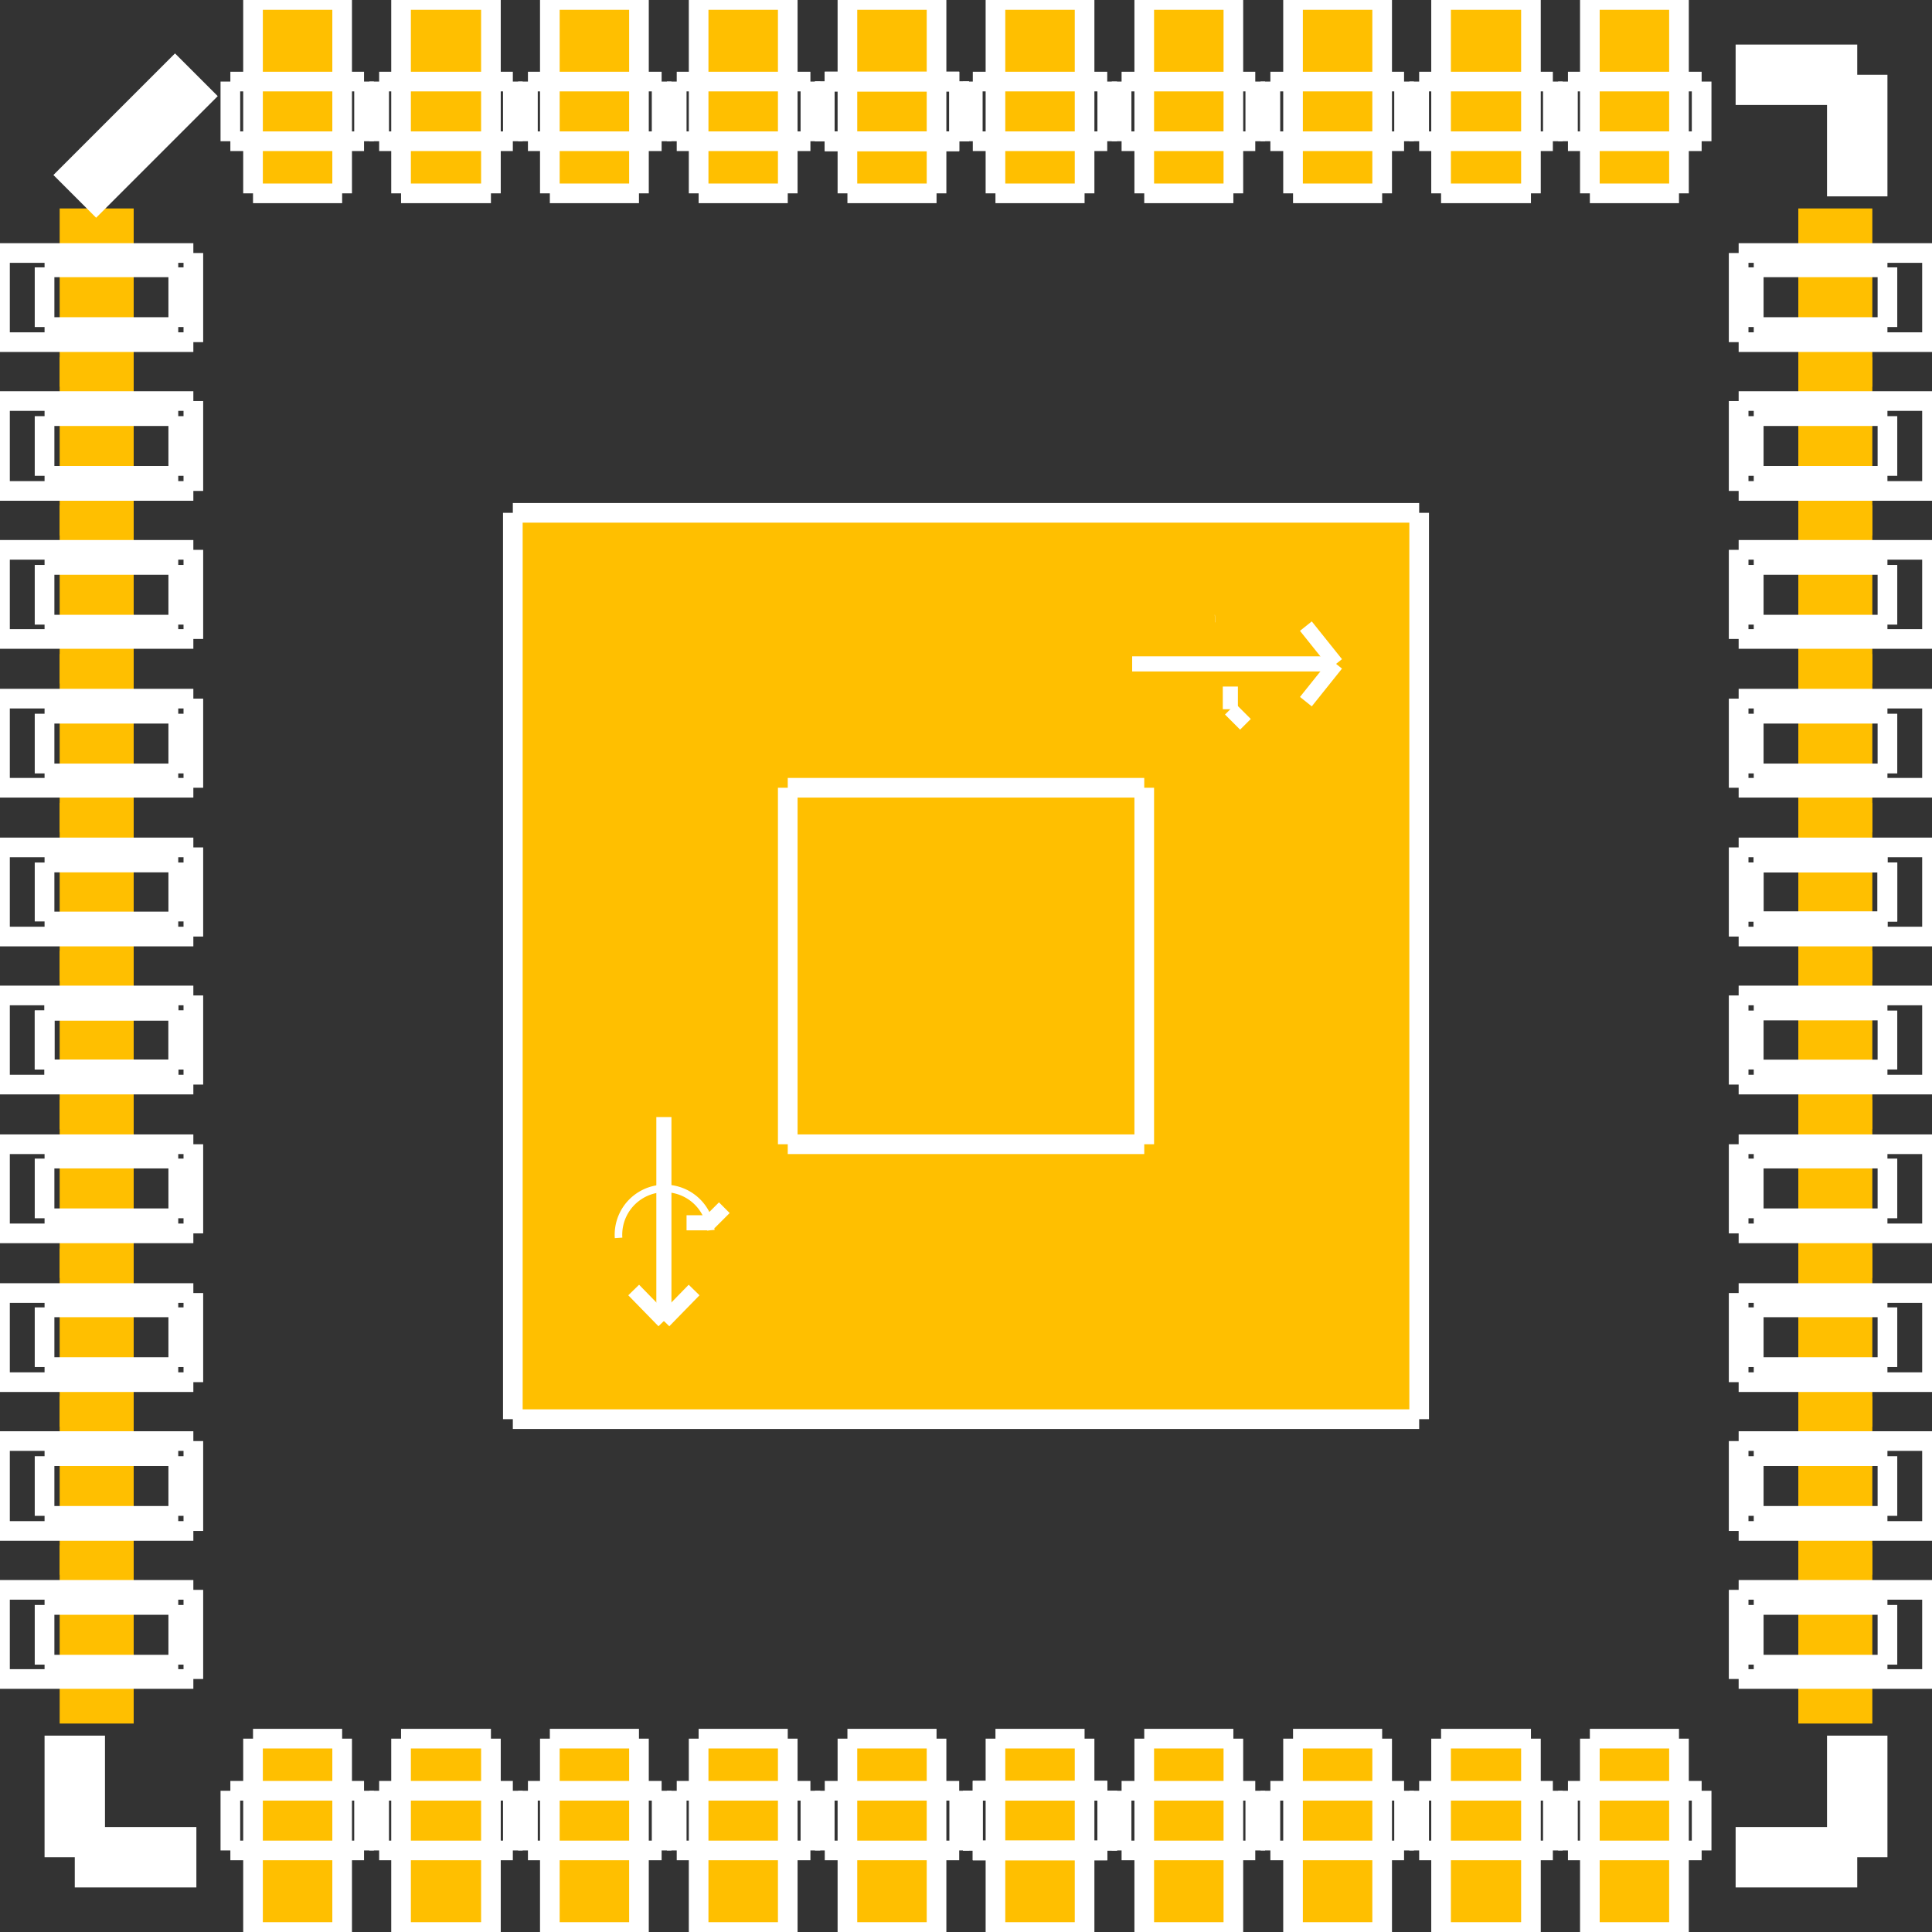 <?xml version="1.0" encoding="UTF-8" standalone="no"?> <svg xmlns:svg="http://www.w3.org/2000/svg" xmlns="http://www.w3.org/2000/svg" version="1.2" baseProfile="tiny" x="0in" y="0in" width="0.256in" height="0.256in" viewBox="0 0 2558 2558" ><rect x="0" y="0" width="2558" height="2558" fill="#333333" stroke="none"/><title>SparkFun.mod</title><desc>Kicad module 'SparkFun-IDG300' from file 'SparkFun.mod' converted by Fritzing</desc><g id="copper1">
 <rect width="98" x="79" y="276" fill="#ffbf00" connectorname="1" height="236" id="connector0pad" stroke-width="0"/>
 <rect width="98" x="79" y="473" fill="#ffbf00" connectorname="2" height="236" id="connector1pad" stroke-width="0"/>
 <rect width="98" x="79" y="669" fill="#ffbf00" connectorname="3" height="236" id="connector2pad" stroke-width="0"/>
 <rect width="98" x="79" y="866" fill="#ffbf00" connectorname="4" height="236" id="connector3pad" stroke-width="0"/>
 <rect width="98" x="79" y="1063" fill="#ffbf00" connectorname="5" height="236" id="connector4pad" stroke-width="0"/>
 <rect width="98" x="79" y="1259" fill="#ffbf00" connectorname="6" height="236" id="connector5pad" stroke-width="0"/>
 <rect width="98" x="79" y="1456" fill="#ffbf00" connectorname="7" height="236" id="connector6pad" stroke-width="0"/>
 <rect width="98" x="79" y="1653" fill="#ffbf00" connectorname="8" height="236" id="connector7pad" stroke-width="0"/>
 <rect width="98" x="79" y="1849" fill="#ffbf00" connectorname="9" height="236" id="connector8pad" stroke-width="0"/>
 <rect width="98" x="79" y="2046" fill="#ffbf00" connectorname="10" height="236" id="connector9pad" stroke-width="0"/>
 <rect width="98" x="345" y="2312" fill="#ffbf00" connectorname="11" height="236" id="connector10pad" stroke-width="0"/>
 <rect width="98" x="542" y="2312" fill="#ffbf00" connectorname="12" height="236" id="connector11pad" stroke-width="0"/>
 <rect width="98" x="738" y="2312" fill="#ffbf00" connectorname="13" height="236" id="connector12pad" stroke-width="0"/>
 <rect width="98" x="935" y="2312" fill="#ffbf00" connectorname="14" height="236" id="connector13pad" stroke-width="0"/>
 <rect width="98" x="1132" y="2312" fill="#ffbf00" connectorname="15" height="236" id="connector14pad" stroke-width="0"/>
 <rect width="98" x="1328" y="2312" fill="#ffbf00" connectorname="16" height="236" id="connector15pad" stroke-width="0"/>
 <rect width="98" x="1525" y="2312" fill="#ffbf00" connectorname="17" height="236" id="connector16pad" stroke-width="0"/>
 <rect width="98" x="1722" y="2312" fill="#ffbf00" connectorname="18" height="236" id="connector17pad" stroke-width="0"/>
 <rect width="98" x="1918" y="2312" fill="#ffbf00" connectorname="19" height="236" id="connector18pad" stroke-width="0"/>
 <rect width="98" x="2115" y="2312" fill="#ffbf00" connectorname="20" height="236" id="connector19pad" stroke-width="0"/>
 <rect width="98" x="2381" y="2046" fill="#ffbf00" connectorname="21" height="236" id="connector20pad" stroke-width="0"/>
 <rect width="98" x="2381" y="1849" fill="#ffbf00" connectorname="22" height="236" id="connector21pad" stroke-width="0"/>
 <rect width="98" x="2381" y="1653" fill="#ffbf00" connectorname="23" height="236" id="connector22pad" stroke-width="0"/>
 <rect width="98" x="2381" y="1456" fill="#ffbf00" connectorname="24" height="236" id="connector23pad" stroke-width="0"/>
 <rect width="98" x="2381" y="1259" fill="#ffbf00" connectorname="25" height="236" id="connector24pad" stroke-width="0"/>
 <rect width="98" x="2381" y="1063" fill="#ffbf00" connectorname="26" height="236" id="connector25pad" stroke-width="0"/>
 <rect width="98" x="2381" y="866" fill="#ffbf00" connectorname="27" height="236" id="connector26pad" stroke-width="0"/>
 <rect width="98" x="2381" y="669" fill="#ffbf00" connectorname="28" height="236" id="connector27pad" stroke-width="0"/>
 <rect width="98" x="2381" y="473" fill="#ffbf00" connectorname="29" height="236" id="connector28pad" stroke-width="0"/>
 <rect width="98" x="2381" y="276" fill="#ffbf00" connectorname="30" height="236" id="connector29pad" stroke-width="0"/>
 <rect width="98" x="2115" y="10" fill="#ffbf00" connectorname="31" height="236" id="connector30pad" stroke-width="0"/>
 <rect width="98" x="1918" y="10" fill="#ffbf00" connectorname="32" height="236" id="connector31pad" stroke-width="0"/>
 <rect width="98" x="1722" y="10" fill="#ffbf00" connectorname="33" height="236" id="connector32pad" stroke-width="0"/>
 <rect width="98" x="1525" y="10" fill="#ffbf00" connectorname="34" height="236" id="connector33pad" stroke-width="0"/>
 <rect width="98" x="1328" y="10" fill="#ffbf00" connectorname="35" height="236" id="connector34pad" stroke-width="0"/>
 <rect width="98" x="1132" y="10" fill="#ffbf00" connectorname="36" height="236" id="connector35pad" stroke-width="0"/>
 <rect width="98" x="935" y="10" fill="#ffbf00" connectorname="37" height="236" id="connector36pad" stroke-width="0"/>
 <rect width="98" x="738" y="10" fill="#ffbf00" connectorname="38" height="236" id="connector37pad" stroke-width="0"/>
 <rect width="98" x="542" y="10" fill="#ffbf00" connectorname="39" height="236" id="connector38pad" stroke-width="0"/>
 <rect width="98" x="345" y="10" fill="#ffbf00" connectorname="40" height="236" id="connector39pad" stroke-width="0"/>
 <rect width="1181" x="688.5" y="688.5" fill="#ffbf00" connectorname="GND" height="1181" id="connector40pad" stroke-width="0"/>
</g>
<g id="silkscreen">
 <line fill="none" stroke="white" y1="1220" x1="2322" y2="1220" stroke-width="26" x2="2499"/>
 <line fill="none" stroke="white" y1="1220" x1="2499" y2="1142" stroke-width="26" x2="2499"/>
 <line fill="none" stroke="white" y1="1142" x1="2322" y2="1142" stroke-width="26" x2="2499"/>
 <line fill="none" stroke="white" y1="1220" x1="2322" y2="1142" stroke-width="26" x2="2322"/>
 <line fill="none" stroke="white" y1="1220" x1="2322" y2="1220" stroke-width="26" x2="2499"/>
 <line fill="none" stroke="white" y1="1220" x1="2499" y2="1142" stroke-width="26" x2="2499"/>
 <line fill="none" stroke="white" y1="1142" x1="2322" y2="1142" stroke-width="26" x2="2499"/>
 <line fill="none" stroke="white" y1="1220" x1="2322" y2="1142" stroke-width="26" x2="2322"/>
 <line fill="none" stroke="white" y1="1220" x1="2322" y2="1220" stroke-width="26" x2="2499"/>
 <line fill="none" stroke="white" y1="1220" x1="2499" y2="1142" stroke-width="26" x2="2499"/>
 <line fill="none" stroke="white" y1="1142" x1="2322" y2="1142" stroke-width="26" x2="2499"/>
 <line fill="none" stroke="white" y1="1220" x1="2322" y2="1142" stroke-width="26" x2="2322"/>
 <line fill="none" stroke="white" y1="1416" x1="2322" y2="1416" stroke-width="26" x2="2499"/>
 <line fill="none" stroke="white" y1="1416" x1="2499" y2="1338" stroke-width="26" x2="2499"/>
 <line fill="none" stroke="white" y1="1338" x1="2322" y2="1338" stroke-width="26" x2="2499"/>
 <line fill="none" stroke="white" y1="1416" x1="2322" y2="1338" stroke-width="26" x2="2322"/>
 <line fill="none" stroke="white" y1="1613" x1="2322" y2="1613" stroke-width="26" x2="2499"/>
 <line fill="none" stroke="white" y1="1613" x1="2499" y2="1534" stroke-width="26" x2="2499"/>
 <line fill="none" stroke="white" y1="1534" x1="2322" y2="1534" stroke-width="26" x2="2499"/>
 <line fill="none" stroke="white" y1="1613" x1="2322" y2="1534" stroke-width="26" x2="2322"/>
 <line fill="none" stroke="white" y1="1810" x1="2322" y2="1810" stroke-width="26" x2="2499"/>
 <line fill="none" stroke="white" y1="1810" x1="2499" y2="1731" stroke-width="26" x2="2499"/>
 <line fill="none" stroke="white" y1="1731" x1="2322" y2="1731" stroke-width="26" x2="2499"/>
 <line fill="none" stroke="white" y1="1810" x1="2322" y2="1731" stroke-width="26" x2="2322"/>
 <line fill="none" stroke="white" y1="2007" x1="2322" y2="2007" stroke-width="26" x2="2499"/>
 <line fill="none" stroke="white" y1="2007" x1="2499" y2="1928" stroke-width="26" x2="2499"/>
 <line fill="none" stroke="white" y1="1928" x1="2322" y2="1928" stroke-width="26" x2="2499"/>
 <line fill="none" stroke="white" y1="2007" x1="2322" y2="1928" stroke-width="26" x2="2322"/>
 <line fill="none" stroke="white" y1="2204" x1="2322" y2="2204" stroke-width="26" x2="2499"/>
 <line fill="none" stroke="white" y1="2204" x1="2499" y2="2125" stroke-width="26" x2="2499"/>
 <line fill="none" stroke="white" y1="2125" x1="2322" y2="2125" stroke-width="26" x2="2499"/>
 <line fill="none" stroke="white" y1="2204" x1="2322" y2="2125" stroke-width="26" x2="2322"/>
 <line fill="none" stroke="white" y1="1024" x1="2322" y2="1024" stroke-width="26" x2="2499"/>
 <line fill="none" stroke="white" y1="1024" x1="2499" y2="945" stroke-width="26" x2="2499"/>
 <line fill="none" stroke="white" y1="945" x1="2322" y2="945" stroke-width="26" x2="2499"/>
 <line fill="none" stroke="white" y1="1024" x1="2322" y2="945" stroke-width="26" x2="2322"/>
 <line fill="none" stroke="white" y1="827" x1="2322" y2="827" stroke-width="26" x2="2499"/>
 <line fill="none" stroke="white" y1="827" x1="2499" y2="748" stroke-width="26" x2="2499"/>
 <line fill="none" stroke="white" y1="748" x1="2322" y2="748" stroke-width="26" x2="2499"/>
 <line fill="none" stroke="white" y1="827" x1="2322" y2="748" stroke-width="26" x2="2322"/>
 <line fill="none" stroke="white" y1="630" x1="2322" y2="630" stroke-width="26" x2="2499"/>
 <line fill="none" stroke="white" y1="630" x1="2499" y2="551" stroke-width="26" x2="2499"/>
 <line fill="none" stroke="white" y1="551" x1="2322" y2="551" stroke-width="26" x2="2499"/>
 <line fill="none" stroke="white" y1="630" x1="2322" y2="551" stroke-width="26" x2="2322"/>
 <line fill="none" stroke="white" y1="433" x1="2322" y2="433" stroke-width="26" x2="2499"/>
 <line fill="none" stroke="white" y1="433" x1="2499" y2="354" stroke-width="26" x2="2499"/>
 <line fill="none" stroke="white" y1="354" x1="2322" y2="354" stroke-width="26" x2="2499"/>
 <line fill="none" stroke="white" y1="433" x1="2322" y2="354" stroke-width="26" x2="2322"/>
 <line fill="none" stroke="white" y1="187" x1="1092" y2="187" stroke-width="26" x2="1270"/>
 <line fill="none" stroke="white" y1="187" x1="1270" y2="108" stroke-width="26" x2="1270"/>
 <line fill="none" stroke="white" y1="108" x1="1092" y2="108" stroke-width="26" x2="1270"/>
 <line fill="none" stroke="white" y1="187" x1="1092" y2="108" stroke-width="26" x2="1092"/>
 <line fill="none" stroke="white" y1="187" x1="1092" y2="187" stroke-width="26" x2="1270"/>
 <line fill="none" stroke="white" y1="187" x1="1270" y2="108" stroke-width="26" x2="1270"/>
 <line fill="none" stroke="white" y1="108" x1="1092" y2="108" stroke-width="26" x2="1270"/>
 <line fill="none" stroke="white" y1="187" x1="1092" y2="108" stroke-width="26" x2="1092"/>
 <line fill="none" stroke="white" y1="187" x1="1092" y2="187" stroke-width="26" x2="1270"/>
 <line fill="none" stroke="white" y1="187" x1="1270" y2="108" stroke-width="26" x2="1270"/>
 <line fill="none" stroke="white" y1="108" x1="1092" y2="108" stroke-width="26" x2="1270"/>
 <line fill="none" stroke="white" y1="187" x1="1092" y2="108" stroke-width="26" x2="1092"/>
 <line fill="none" stroke="white" y1="187" x1="1288" y2="187" stroke-width="26" x2="1466"/>
 <line fill="none" stroke="white" y1="187" x1="1466" y2="108" stroke-width="26" x2="1466"/>
 <line fill="none" stroke="white" y1="108" x1="1288" y2="108" stroke-width="26" x2="1466"/>
 <line fill="none" stroke="white" y1="187" x1="1288" y2="108" stroke-width="26" x2="1288"/>
 <line fill="none" stroke="white" y1="187" x1="1485" y2="187" stroke-width="26" x2="1662"/>
 <line fill="none" stroke="white" y1="187" x1="1662" y2="108" stroke-width="26" x2="1662"/>
 <line fill="none" stroke="white" y1="108" x1="1485" y2="108" stroke-width="26" x2="1662"/>
 <line fill="none" stroke="white" y1="187" x1="1485" y2="108" stroke-width="26" x2="1485"/>
 <line fill="none" stroke="white" y1="187" x1="1682" y2="187" stroke-width="26" x2="1859"/>
 <line fill="none" stroke="white" y1="187" x1="1859" y2="108" stroke-width="26" x2="1859"/>
 <line fill="none" stroke="white" y1="108" x1="1682" y2="108" stroke-width="26" x2="1859"/>
 <line fill="none" stroke="white" y1="187" x1="1682" y2="108" stroke-width="26" x2="1682"/>
 <line fill="none" stroke="white" y1="187" x1="1879" y2="187" stroke-width="26" x2="2056"/>
 <line fill="none" stroke="white" y1="187" x1="2056" y2="108" stroke-width="26" x2="2056"/>
 <line fill="none" stroke="white" y1="108" x1="1879" y2="108" stroke-width="26" x2="2056"/>
 <line fill="none" stroke="white" y1="187" x1="1879" y2="108" stroke-width="26" x2="1879"/>
 <line fill="none" stroke="white" y1="187" x1="2076" y2="187" stroke-width="26" x2="2253"/>
 <line fill="none" stroke="white" y1="187" x1="2253" y2="108" stroke-width="26" x2="2253"/>
 <line fill="none" stroke="white" y1="108" x1="2076" y2="108" stroke-width="26" x2="2253"/>
 <line fill="none" stroke="white" y1="187" x1="2076" y2="108" stroke-width="26" x2="2076"/>
 <line fill="none" stroke="white" y1="187" x1="896" y2="187" stroke-width="26" x2="1073"/>
 <line fill="none" stroke="white" y1="187" x1="1073" y2="108" stroke-width="26" x2="1073"/>
 <line fill="none" stroke="white" y1="108" x1="896" y2="108" stroke-width="26" x2="1073"/>
 <line fill="none" stroke="white" y1="187" x1="896" y2="108" stroke-width="26" x2="896"/>
 <line fill="none" stroke="white" y1="187" x1="699" y2="187" stroke-width="26" x2="876"/>
 <line fill="none" stroke="white" y1="187" x1="876" y2="108" stroke-width="26" x2="876"/>
 <line fill="none" stroke="white" y1="108" x1="699" y2="108" stroke-width="26" x2="876"/>
 <line fill="none" stroke="white" y1="187" x1="699" y2="108" stroke-width="26" x2="699"/>
 <line fill="none" stroke="white" y1="187" x1="502" y2="187" stroke-width="26" x2="679"/>
 <line fill="none" stroke="white" y1="187" x1="679" y2="108" stroke-width="26" x2="679"/>
 <line fill="none" stroke="white" y1="108" x1="502" y2="108" stroke-width="26" x2="679"/>
 <line fill="none" stroke="white" y1="187" x1="502" y2="108" stroke-width="26" x2="502"/>
 <line fill="none" stroke="white" y1="187" x1="305" y2="187" stroke-width="26" x2="482"/>
 <line fill="none" stroke="white" y1="187" x1="482" y2="108" stroke-width="26" x2="482"/>
 <line fill="none" stroke="white" y1="108" x1="305" y2="108" stroke-width="26" x2="482"/>
 <line fill="none" stroke="white" y1="187" x1="305" y2="108" stroke-width="26" x2="305"/>
 <line fill="none" stroke="white" y1="1416" x1="59" y2="1416" stroke-width="26" x2="236"/>
 <line fill="none" stroke="white" y1="1416" x1="236" y2="1338" stroke-width="26" x2="236"/>
 <line fill="none" stroke="white" y1="1338" x1="59" y2="1338" stroke-width="26" x2="236"/>
 <line fill="none" stroke="white" y1="1416" x1="59" y2="1338" stroke-width="26" x2="59"/>
 <line fill="none" stroke="white" y1="1416" x1="59" y2="1416" stroke-width="26" x2="236"/>
 <line fill="none" stroke="white" y1="1416" x1="236" y2="1338" stroke-width="26" x2="236"/>
 <line fill="none" stroke="white" y1="1338" x1="59" y2="1338" stroke-width="26" x2="236"/>
 <line fill="none" stroke="white" y1="1416" x1="59" y2="1338" stroke-width="26" x2="59"/>
 <line fill="none" stroke="white" y1="1416" x1="59" y2="1416" stroke-width="26" x2="236"/>
 <line fill="none" stroke="white" y1="1416" x1="236" y2="1338" stroke-width="26" x2="236"/>
 <line fill="none" stroke="white" y1="1338" x1="59" y2="1338" stroke-width="26" x2="236"/>
 <line fill="none" stroke="white" y1="1416" x1="59" y2="1338" stroke-width="26" x2="59"/>
 <line fill="none" stroke="white" y1="1220" x1="59" y2="1220" stroke-width="26" x2="236"/>
 <line fill="none" stroke="white" y1="1220" x1="236" y2="1142" stroke-width="26" x2="236"/>
 <line fill="none" stroke="white" y1="1142" x1="59" y2="1142" stroke-width="26" x2="236"/>
 <line fill="none" stroke="white" y1="1220" x1="59" y2="1142" stroke-width="26" x2="59"/>
 <line fill="none" stroke="white" y1="1024" x1="59" y2="1024" stroke-width="26" x2="236"/>
 <line fill="none" stroke="white" y1="1024" x1="236" y2="945" stroke-width="26" x2="236"/>
 <line fill="none" stroke="white" y1="945" x1="59" y2="945" stroke-width="26" x2="236"/>
 <line fill="none" stroke="white" y1="1024" x1="59" y2="945" stroke-width="26" x2="59"/>
 <line fill="none" stroke="white" y1="827" x1="59" y2="827" stroke-width="26" x2="236"/>
 <line fill="none" stroke="white" y1="827" x1="236" y2="748" stroke-width="26" x2="236"/>
 <line fill="none" stroke="white" y1="748" x1="59" y2="748" stroke-width="26" x2="236"/>
 <line fill="none" stroke="white" y1="827" x1="59" y2="748" stroke-width="26" x2="59"/>
 <line fill="none" stroke="white" y1="630" x1="59" y2="630" stroke-width="26" x2="236"/>
 <line fill="none" stroke="white" y1="630" x1="236" y2="551" stroke-width="26" x2="236"/>
 <line fill="none" stroke="white" y1="551" x1="59" y2="551" stroke-width="26" x2="236"/>
 <line fill="none" stroke="white" y1="630" x1="59" y2="551" stroke-width="26" x2="59"/>
 <line fill="none" stroke="white" y1="433" x1="59" y2="433" stroke-width="26" x2="236"/>
 <line fill="none" stroke="white" y1="433" x1="236" y2="354" stroke-width="26" x2="236"/>
 <line fill="none" stroke="white" y1="354" x1="59" y2="354" stroke-width="26" x2="236"/>
 <line fill="none" stroke="white" y1="433" x1="59" y2="354" stroke-width="26" x2="59"/>
 <line fill="none" stroke="white" y1="1613" x1="59" y2="1613" stroke-width="26" x2="236"/>
 <line fill="none" stroke="white" y1="1613" x1="236" y2="1534" stroke-width="26" x2="236"/>
 <line fill="none" stroke="white" y1="1534" x1="59" y2="1534" stroke-width="26" x2="236"/>
 <line fill="none" stroke="white" y1="1613" x1="59" y2="1534" stroke-width="26" x2="59"/>
 <line fill="none" stroke="white" y1="1810" x1="59" y2="1810" stroke-width="26" x2="236"/>
 <line fill="none" stroke="white" y1="1810" x1="236" y2="1731" stroke-width="26" x2="236"/>
 <line fill="none" stroke="white" y1="1731" x1="59" y2="1731" stroke-width="26" x2="236"/>
 <line fill="none" stroke="white" y1="1810" x1="59" y2="1731" stroke-width="26" x2="59"/>
 <line fill="none" stroke="white" y1="2007" x1="59" y2="2007" stroke-width="26" x2="236"/>
 <line fill="none" stroke="white" y1="2007" x1="236" y2="1928" stroke-width="26" x2="236"/>
 <line fill="none" stroke="white" y1="1928" x1="59" y2="1928" stroke-width="26" x2="236"/>
 <line fill="none" stroke="white" y1="2007" x1="59" y2="1928" stroke-width="26" x2="59"/>
 <line fill="none" stroke="white" y1="2204" x1="59" y2="2204" stroke-width="26" x2="236"/>
 <line fill="none" stroke="white" y1="2204" x1="236" y2="2125" stroke-width="26" x2="236"/>
 <line fill="none" stroke="white" y1="2125" x1="59" y2="2125" stroke-width="26" x2="236"/>
 <line fill="none" stroke="white" y1="2204" x1="59" y2="2125" stroke-width="26" x2="59"/>
 <line fill="none" stroke="white" y1="2450" x1="1288" y2="2450" stroke-width="26" x2="1466"/>
 <line fill="none" stroke="white" y1="2450" x1="1466" y2="2371" stroke-width="26" x2="1466"/>
 <line fill="none" stroke="white" y1="2371" x1="1288" y2="2371" stroke-width="26" x2="1466"/>
 <line fill="none" stroke="white" y1="2450" x1="1288" y2="2371" stroke-width="26" x2="1288"/>
 <line fill="none" stroke="white" y1="2450" x1="1288" y2="2450" stroke-width="26" x2="1466"/>
 <line fill="none" stroke="white" y1="2450" x1="1466" y2="2371" stroke-width="26" x2="1466"/>
 <line fill="none" stroke="white" y1="2371" x1="1288" y2="2371" stroke-width="26" x2="1466"/>
 <line fill="none" stroke="white" y1="2450" x1="1288" y2="2371" stroke-width="26" x2="1288"/>
 <line fill="none" stroke="white" y1="2450" x1="1288" y2="2450" stroke-width="26" x2="1466"/>
 <line fill="none" stroke="white" y1="2450" x1="1466" y2="2371" stroke-width="26" x2="1466"/>
 <line fill="none" stroke="white" y1="2371" x1="1288" y2="2371" stroke-width="26" x2="1466"/>
 <line fill="none" stroke="white" y1="2450" x1="1288" y2="2371" stroke-width="26" x2="1288"/>
 <line fill="none" stroke="white" y1="2450" x1="1092" y2="2450" stroke-width="26" x2="1270"/>
 <line fill="none" stroke="white" y1="2450" x1="1270" y2="2371" stroke-width="26" x2="1270"/>
 <line fill="none" stroke="white" y1="2371" x1="1092" y2="2371" stroke-width="26" x2="1270"/>
 <line fill="none" stroke="white" y1="2450" x1="1092" y2="2371" stroke-width="26" x2="1092"/>
 <line fill="none" stroke="white" y1="2450" x1="896" y2="2450" stroke-width="26" x2="1073"/>
 <line fill="none" stroke="white" y1="2450" x1="1073" y2="2371" stroke-width="26" x2="1073"/>
 <line fill="none" stroke="white" y1="2371" x1="896" y2="2371" stroke-width="26" x2="1073"/>
 <line fill="none" stroke="white" y1="2450" x1="896" y2="2371" stroke-width="26" x2="896"/>
 <line fill="none" stroke="white" y1="2450" x1="699" y2="2450" stroke-width="26" x2="876"/>
 <line fill="none" stroke="white" y1="2450" x1="876" y2="2371" stroke-width="26" x2="876"/>
 <line fill="none" stroke="white" y1="2371" x1="699" y2="2371" stroke-width="26" x2="876"/>
 <line fill="none" stroke="white" y1="2450" x1="699" y2="2371" stroke-width="26" x2="699"/>
 <line fill="none" stroke="white" y1="2450" x1="502" y2="2450" stroke-width="26" x2="679"/>
 <line fill="none" stroke="white" y1="2450" x1="679" y2="2371" stroke-width="26" x2="679"/>
 <line fill="none" stroke="white" y1="2371" x1="502" y2="2371" stroke-width="26" x2="679"/>
 <line fill="none" stroke="white" y1="2450" x1="502" y2="2371" stroke-width="26" x2="502"/>
 <line fill="none" stroke="white" y1="2450" x1="305" y2="2450" stroke-width="26" x2="482"/>
 <line fill="none" stroke="white" y1="2450" x1="482" y2="2371" stroke-width="26" x2="482"/>
 <line fill="none" stroke="white" y1="2371" x1="305" y2="2371" stroke-width="26" x2="482"/>
 <line fill="none" stroke="white" y1="2450" x1="305" y2="2371" stroke-width="26" x2="305"/>
 <line fill="none" stroke="white" y1="2450" x1="1485" y2="2450" stroke-width="26" x2="1662"/>
 <line fill="none" stroke="white" y1="2450" x1="1662" y2="2371" stroke-width="26" x2="1662"/>
 <line fill="none" stroke="white" y1="2371" x1="1485" y2="2371" stroke-width="26" x2="1662"/>
 <line fill="none" stroke="white" y1="2450" x1="1485" y2="2371" stroke-width="26" x2="1485"/>
 <line fill="none" stroke="white" y1="2450" x1="1682" y2="2450" stroke-width="26" x2="1859"/>
 <line fill="none" stroke="white" y1="2450" x1="1859" y2="2371" stroke-width="26" x2="1859"/>
 <line fill="none" stroke="white" y1="2371" x1="1682" y2="2371" stroke-width="26" x2="1859"/>
 <line fill="none" stroke="white" y1="2450" x1="1682" y2="2371" stroke-width="26" x2="1682"/>
 <line fill="none" stroke="white" y1="2450" x1="1879" y2="2450" stroke-width="26" x2="2056"/>
 <line fill="none" stroke="white" y1="2450" x1="2056" y2="2371" stroke-width="26" x2="2056"/>
 <line fill="none" stroke="white" y1="2371" x1="1879" y2="2371" stroke-width="26" x2="2056"/>
 <line fill="none" stroke="white" y1="2450" x1="1879" y2="2371" stroke-width="26" x2="1879"/>
 <line fill="none" stroke="white" y1="2450" x1="2076" y2="2450" stroke-width="26" x2="2253"/>
 <line fill="none" stroke="white" y1="2450" x1="2253" y2="2371" stroke-width="26" x2="2253"/>
 <line fill="none" stroke="white" y1="2371" x1="2076" y2="2371" stroke-width="26" x2="2253"/>
 <line fill="none" stroke="white" y1="2450" x1="2076" y2="2371" stroke-width="26" x2="2076"/>
 <line fill="none" stroke="white" y1="1515" x1="1043" y2="1515" stroke-width="26" x2="1515"/>
 <line fill="none" stroke="white" y1="1515" x1="1515" y2="1043" stroke-width="26" x2="1515"/>
 <line fill="none" stroke="white" y1="1043" x1="1043" y2="1043" stroke-width="26" x2="1515"/>
 <line fill="none" stroke="white" y1="1515" x1="1043" y2="1043" stroke-width="26" x2="1043"/>
 <line fill="none" stroke="white" y1="1879" x1="679" y2="1879" stroke-width="26" x2="1879"/>
 <line fill="none" stroke="white" y1="1879" x1="1879" y2="679" stroke-width="26" x2="1879"/>
 <line fill="none" stroke="white" y1="679" x1="679" y2="679" stroke-width="26" x2="1879"/>
 <line fill="none" stroke="white" y1="1879" x1="679" y2="679" stroke-width="26" x2="679"/>
 <line fill="none" stroke="white" y1="453" x1="0" y2="453" stroke-width="26" x2="256"/>
 <line fill="none" stroke="white" y1="453" x1="256" y2="335" stroke-width="26" x2="256"/>
 <line fill="none" stroke="white" y1="335" x1="0" y2="335" stroke-width="26" x2="256"/>
 <line fill="none" stroke="white" y1="453" x1="0" y2="335" stroke-width="26" x2="0"/>
 <line fill="none" stroke="white" y1="650" x1="0" y2="650" stroke-width="26" x2="256"/>
 <line fill="none" stroke="white" y1="650" x1="256" y2="531" stroke-width="26" x2="256"/>
 <line fill="none" stroke="white" y1="531" x1="0" y2="531" stroke-width="26" x2="256"/>
 <line fill="none" stroke="white" y1="650" x1="0" y2="531" stroke-width="26" x2="0"/>
 <line fill="none" stroke="white" y1="846" x1="0" y2="846" stroke-width="26" x2="256"/>
 <line fill="none" stroke="white" y1="846" x1="256" y2="728" stroke-width="26" x2="256"/>
 <line fill="none" stroke="white" y1="728" x1="0" y2="728" stroke-width="26" x2="256"/>
 <line fill="none" stroke="white" y1="846" x1="0" y2="728" stroke-width="26" x2="0"/>
 <line fill="none" stroke="white" y1="1043" x1="0" y2="1043" stroke-width="26" x2="256"/>
 <line fill="none" stroke="white" y1="1043" x1="256" y2="925" stroke-width="26" x2="256"/>
 <line fill="none" stroke="white" y1="925" x1="0" y2="925" stroke-width="26" x2="256"/>
 <line fill="none" stroke="white" y1="1043" x1="0" y2="925" stroke-width="26" x2="0"/>
 <line fill="none" stroke="white" y1="1240" x1="0" y2="1240" stroke-width="26" x2="256"/>
 <line fill="none" stroke="white" y1="1240" x1="256" y2="1122" stroke-width="26" x2="256"/>
 <line fill="none" stroke="white" y1="1122" x1="0" y2="1122" stroke-width="26" x2="256"/>
 <line fill="none" stroke="white" y1="1240" x1="0" y2="1122" stroke-width="26" x2="0"/>
 <line fill="none" stroke="white" y1="1436" x1="0" y2="1436" stroke-width="26" x2="256"/>
 <line fill="none" stroke="white" y1="1436" x1="256" y2="1318" stroke-width="26" x2="256"/>
 <line fill="none" stroke="white" y1="1318" x1="0" y2="1318" stroke-width="26" x2="256"/>
 <line fill="none" stroke="white" y1="1436" x1="0" y2="1318" stroke-width="26" x2="0"/>
 <line fill="none" stroke="white" y1="1633" x1="0" y2="1633" stroke-width="26" x2="256"/>
 <line fill="none" stroke="white" y1="1633" x1="256" y2="1515" stroke-width="26" x2="256"/>
 <line fill="none" stroke="white" y1="1515" x1="0" y2="1515" stroke-width="26" x2="256"/>
 <line fill="none" stroke="white" y1="1633" x1="0" y2="1515" stroke-width="26" x2="0"/>
 <line fill="none" stroke="white" y1="1830" x1="0" y2="1830" stroke-width="26" x2="256"/>
 <line fill="none" stroke="white" y1="1830" x1="256" y2="1712" stroke-width="26" x2="256"/>
 <line fill="none" stroke="white" y1="1712" x1="0" y2="1712" stroke-width="26" x2="256"/>
 <line fill="none" stroke="white" y1="1830" x1="0" y2="1712" stroke-width="26" x2="0"/>
 <line fill="none" stroke="white" y1="2027" x1="0" y2="2027" stroke-width="26" x2="256"/>
 <line fill="none" stroke="white" y1="2027" x1="256" y2="1908" stroke-width="26" x2="256"/>
 <line fill="none" stroke="white" y1="1908" x1="0" y2="1908" stroke-width="26" x2="256"/>
 <line fill="none" stroke="white" y1="2027" x1="0" y2="1908" stroke-width="26" x2="0"/>
 <line fill="none" stroke="white" y1="2223" x1="0" y2="2223" stroke-width="26" x2="256"/>
 <line fill="none" stroke="white" y1="2223" x1="256" y2="2105" stroke-width="26" x2="256"/>
 <line fill="none" stroke="white" y1="2105" x1="0" y2="2105" stroke-width="26" x2="256"/>
 <line fill="none" stroke="white" y1="2223" x1="0" y2="2105" stroke-width="26" x2="0"/>
 <line fill="none" stroke="white" y1="2558" x1="335" y2="2558" stroke-width="26" x2="453"/>
 <line fill="none" stroke="white" y1="2558" x1="453" y2="2302" stroke-width="26" x2="453"/>
 <line fill="none" stroke="white" y1="2302" x1="335" y2="2302" stroke-width="26" x2="453"/>
 <line fill="none" stroke="white" y1="2558" x1="335" y2="2302" stroke-width="26" x2="335"/>
 <line fill="none" stroke="white" y1="2558" x1="531" y2="2558" stroke-width="26" x2="650"/>
 <line fill="none" stroke="white" y1="2558" x1="650" y2="2302" stroke-width="26" x2="650"/>
 <line fill="none" stroke="white" y1="2302" x1="531" y2="2302" stroke-width="26" x2="650"/>
 <line fill="none" stroke="white" y1="2558" x1="531" y2="2302" stroke-width="26" x2="531"/>
 <line fill="none" stroke="white" y1="2558" x1="728" y2="2558" stroke-width="26" x2="846"/>
 <line fill="none" stroke="white" y1="2558" x1="846" y2="2302" stroke-width="26" x2="846"/>
 <line fill="none" stroke="white" y1="2302" x1="728" y2="2302" stroke-width="26" x2="846"/>
 <line fill="none" stroke="white" y1="2558" x1="728" y2="2302" stroke-width="26" x2="728"/>
 <line fill="none" stroke="white" y1="2558" x1="925" y2="2558" stroke-width="26" x2="1043"/>
 <line fill="none" stroke="white" y1="2558" x1="1043" y2="2302" stroke-width="26" x2="1043"/>
 <line fill="none" stroke="white" y1="2302" x1="925" y2="2302" stroke-width="26" x2="1043"/>
 <line fill="none" stroke="white" y1="2558" x1="925" y2="2302" stroke-width="26" x2="925"/>
 <line fill="none" stroke="white" y1="2558" x1="1122" y2="2558" stroke-width="26" x2="1240"/>
 <line fill="none" stroke="white" y1="2558" x1="1240" y2="2302" stroke-width="26" x2="1240"/>
 <line fill="none" stroke="white" y1="2302" x1="1122" y2="2302" stroke-width="26" x2="1240"/>
 <line fill="none" stroke="white" y1="2558" x1="1122" y2="2302" stroke-width="26" x2="1122"/>
 <line fill="none" stroke="white" y1="2558" x1="1318" y2="2558" stroke-width="26" x2="1436"/>
 <line fill="none" stroke="white" y1="2558" x1="1436" y2="2302" stroke-width="26" x2="1436"/>
 <line fill="none" stroke="white" y1="2302" x1="1318" y2="2302" stroke-width="26" x2="1436"/>
 <line fill="none" stroke="white" y1="2558" x1="1318" y2="2302" stroke-width="26" x2="1318"/>
 <line fill="none" stroke="white" y1="2558" x1="1515" y2="2558" stroke-width="26" x2="1633"/>
 <line fill="none" stroke="white" y1="2558" x1="1633" y2="2302" stroke-width="26" x2="1633"/>
 <line fill="none" stroke="white" y1="2302" x1="1515" y2="2302" stroke-width="26" x2="1633"/>
 <line fill="none" stroke="white" y1="2558" x1="1515" y2="2302" stroke-width="26" x2="1515"/>
 <line fill="none" stroke="white" y1="2558" x1="1712" y2="2558" stroke-width="26" x2="1830"/>
 <line fill="none" stroke="white" y1="2558" x1="1830" y2="2302" stroke-width="26" x2="1830"/>
 <line fill="none" stroke="white" y1="2302" x1="1712" y2="2302" stroke-width="26" x2="1830"/>
 <line fill="none" stroke="white" y1="2558" x1="1712" y2="2302" stroke-width="26" x2="1712"/>
 <line fill="none" stroke="white" y1="2558" x1="1908" y2="2558" stroke-width="26" x2="2027"/>
 <line fill="none" stroke="white" y1="2558" x1="2027" y2="2302" stroke-width="26" x2="2027"/>
 <line fill="none" stroke="white" y1="2302" x1="1908" y2="2302" stroke-width="26" x2="2027"/>
 <line fill="none" stroke="white" y1="2558" x1="1908" y2="2302" stroke-width="26" x2="1908"/>
 <line fill="none" stroke="white" y1="2558" x1="2105" y2="2558" stroke-width="26" x2="2223"/>
 <line fill="none" stroke="white" y1="2558" x1="2223" y2="2302" stroke-width="26" x2="2223"/>
 <line fill="none" stroke="white" y1="2302" x1="2105" y2="2302" stroke-width="26" x2="2223"/>
 <line fill="none" stroke="white" y1="2558" x1="2105" y2="2302" stroke-width="26" x2="2105"/>
 <line fill="none" stroke="white" y1="2223" x1="2302" y2="2223" stroke-width="26" x2="2558"/>
 <line fill="none" stroke="white" y1="2223" x1="2558" y2="2105" stroke-width="26" x2="2558"/>
 <line fill="none" stroke="white" y1="2105" x1="2302" y2="2105" stroke-width="26" x2="2558"/>
 <line fill="none" stroke="white" y1="2223" x1="2302" y2="2105" stroke-width="26" x2="2302"/>
 <line fill="none" stroke="white" y1="2027" x1="2302" y2="2027" stroke-width="26" x2="2558"/>
 <line fill="none" stroke="white" y1="2027" x1="2558" y2="1908" stroke-width="26" x2="2558"/>
 <line fill="none" stroke="white" y1="1908" x1="2302" y2="1908" stroke-width="26" x2="2558"/>
 <line fill="none" stroke="white" y1="2027" x1="2302" y2="1908" stroke-width="26" x2="2302"/>
 <line fill="none" stroke="white" y1="1830" x1="2302" y2="1830" stroke-width="26" x2="2558"/>
 <line fill="none" stroke="white" y1="1830" x1="2558" y2="1712" stroke-width="26" x2="2558"/>
 <line fill="none" stroke="white" y1="1712" x1="2302" y2="1712" stroke-width="26" x2="2558"/>
 <line fill="none" stroke="white" y1="1830" x1="2302" y2="1712" stroke-width="26" x2="2302"/>
 <line fill="none" stroke="white" y1="1633" x1="2302" y2="1633" stroke-width="26" x2="2558"/>
 <line fill="none" stroke="white" y1="1633" x1="2558" y2="1515" stroke-width="26" x2="2558"/>
 <line fill="none" stroke="white" y1="1515" x1="2302" y2="1515" stroke-width="26" x2="2558"/>
 <line fill="none" stroke="white" y1="1633" x1="2302" y2="1515" stroke-width="26" x2="2302"/>
 <line fill="none" stroke="white" y1="1436" x1="2302" y2="1436" stroke-width="26" x2="2558"/>
 <line fill="none" stroke="white" y1="1436" x1="2558" y2="1318" stroke-width="26" x2="2558"/>
 <line fill="none" stroke="white" y1="1318" x1="2302" y2="1318" stroke-width="26" x2="2558"/>
 <line fill="none" stroke="white" y1="1436" x1="2302" y2="1318" stroke-width="26" x2="2302"/>
 <line fill="none" stroke="white" y1="1240" x1="2302" y2="1240" stroke-width="26" x2="2558"/>
 <line fill="none" stroke="white" y1="1240" x1="2558" y2="1122" stroke-width="26" x2="2558"/>
 <line fill="none" stroke="white" y1="1122" x1="2302" y2="1122" stroke-width="26" x2="2558"/>
 <line fill="none" stroke="white" y1="1240" x1="2302" y2="1122" stroke-width="26" x2="2302"/>
 <line fill="none" stroke="white" y1="1043" x1="2302" y2="1043" stroke-width="26" x2="2558"/>
 <line fill="none" stroke="white" y1="1043" x1="2558" y2="925" stroke-width="26" x2="2558"/>
 <line fill="none" stroke="white" y1="925" x1="2302" y2="925" stroke-width="26" x2="2558"/>
 <line fill="none" stroke="white" y1="1043" x1="2302" y2="925" stroke-width="26" x2="2302"/>
 <line fill="none" stroke="white" y1="846" x1="2302" y2="846" stroke-width="26" x2="2558"/>
 <line fill="none" stroke="white" y1="846" x1="2558" y2="728" stroke-width="26" x2="2558"/>
 <line fill="none" stroke="white" y1="728" x1="2302" y2="728" stroke-width="26" x2="2558"/>
 <line fill="none" stroke="white" y1="846" x1="2302" y2="728" stroke-width="26" x2="2302"/>
 <line fill="none" stroke="white" y1="650" x1="2302" y2="650" stroke-width="26" x2="2558"/>
 <line fill="none" stroke="white" y1="650" x1="2558" y2="531" stroke-width="26" x2="2558"/>
 <line fill="none" stroke="white" y1="531" x1="2302" y2="531" stroke-width="26" x2="2558"/>
 <line fill="none" stroke="white" y1="650" x1="2302" y2="531" stroke-width="26" x2="2302"/>
 <line fill="none" stroke="white" y1="453" x1="2302" y2="453" stroke-width="26" x2="2558"/>
 <line fill="none" stroke="white" y1="453" x1="2558" y2="335" stroke-width="26" x2="2558"/>
 <line fill="none" stroke="white" y1="335" x1="2302" y2="335" stroke-width="26" x2="2558"/>
 <line fill="none" stroke="white" y1="453" x1="2302" y2="335" stroke-width="26" x2="2302"/>
 <line fill="none" stroke="white" y1="256" x1="2105" y2="256" stroke-width="26" x2="2223"/>
 <line fill="none" stroke="white" y1="256" x1="2223" y2="0" stroke-width="26" x2="2223"/>
 <line fill="none" stroke="white" y1="0" x1="2105" y2="0" stroke-width="26" x2="2223"/>
 <line fill="none" stroke="white" y1="256" x1="2105" y2="0" stroke-width="26" x2="2105"/>
 <line fill="none" stroke="white" y1="256" x1="1908" y2="256" stroke-width="26" x2="2027"/>
 <line fill="none" stroke="white" y1="256" x1="2027" y2="0" stroke-width="26" x2="2027"/>
 <line fill="none" stroke="white" y1="0" x1="1908" y2="0" stroke-width="26" x2="2027"/>
 <line fill="none" stroke="white" y1="256" x1="1908" y2="0" stroke-width="26" x2="1908"/>
 <line fill="none" stroke="white" y1="256" x1="1712" y2="256" stroke-width="26" x2="1830"/>
 <line fill="none" stroke="white" y1="256" x1="1830" y2="0" stroke-width="26" x2="1830"/>
 <line fill="none" stroke="white" y1="0" x1="1712" y2="0" stroke-width="26" x2="1830"/>
 <line fill="none" stroke="white" y1="256" x1="1712" y2="0" stroke-width="26" x2="1712"/>
 <line fill="none" stroke="white" y1="256" x1="1515" y2="256" stroke-width="26" x2="1633"/>
 <line fill="none" stroke="white" y1="256" x1="1633" y2="0" stroke-width="26" x2="1633"/>
 <line fill="none" stroke="white" y1="0" x1="1515" y2="0" stroke-width="26" x2="1633"/>
 <line fill="none" stroke="white" y1="256" x1="1515" y2="0" stroke-width="26" x2="1515"/>
 <line fill="none" stroke="white" y1="256" x1="1318" y2="256" stroke-width="26" x2="1436"/>
 <line fill="none" stroke="white" y1="256" x1="1436" y2="0" stroke-width="26" x2="1436"/>
 <line fill="none" stroke="white" y1="0" x1="1318" y2="0" stroke-width="26" x2="1436"/>
 <line fill="none" stroke="white" y1="256" x1="1318" y2="0" stroke-width="26" x2="1318"/>
 <line fill="none" stroke="white" y1="256" x1="1122" y2="256" stroke-width="26" x2="1240"/>
 <line fill="none" stroke="white" y1="256" x1="1240" y2="0" stroke-width="26" x2="1240"/>
 <line fill="none" stroke="white" y1="0" x1="1122" y2="0" stroke-width="26" x2="1240"/>
 <line fill="none" stroke="white" y1="256" x1="1122" y2="0" stroke-width="26" x2="1122"/>
 <line fill="none" stroke="white" y1="256" x1="925" y2="256" stroke-width="26" x2="1043"/>
 <line fill="none" stroke="white" y1="256" x1="1043" y2="0" stroke-width="26" x2="1043"/>
 <line fill="none" stroke="white" y1="0" x1="925" y2="0" stroke-width="26" x2="1043"/>
 <line fill="none" stroke="white" y1="256" x1="925" y2="0" stroke-width="26" x2="925"/>
 <line fill="none" stroke="white" y1="256" x1="728" y2="256" stroke-width="26" x2="846"/>
 <line fill="none" stroke="white" y1="256" x1="846" y2="0" stroke-width="26" x2="846"/>
 <line fill="none" stroke="white" y1="0" x1="728" y2="0" stroke-width="26" x2="846"/>
 <line fill="none" stroke="white" y1="256" x1="728" y2="0" stroke-width="26" x2="728"/>
 <line fill="none" stroke="white" y1="256" x1="531" y2="256" stroke-width="26" x2="650"/>
 <line fill="none" stroke="white" y1="256" x1="650" y2="0" stroke-width="26" x2="650"/>
 <line fill="none" stroke="white" y1="0" x1="531" y2="0" stroke-width="26" x2="650"/>
 <line fill="none" stroke="white" y1="256" x1="531" y2="0" stroke-width="26" x2="531"/>
 <line fill="none" stroke="white" y1="256" x1="335" y2="256" stroke-width="26" x2="453"/>
 <line fill="none" stroke="white" y1="256" x1="453" y2="0" stroke-width="26" x2="453"/>
 <line fill="none" stroke="white" y1="0" x1="335" y2="0" stroke-width="26" x2="453"/>
 <line fill="none" stroke="white" y1="256" x1="335" y2="0" stroke-width="26" x2="335"/>
 <line fill="none" stroke="white" y1="99" x1="2298" y2="99" stroke-width="80" x2="2459"/>
 <line fill="none" stroke="white" y1="99" x1="2459" y2="260" stroke-width="80" x2="2459"/>
 <line fill="none" stroke="white" y1="260" x1="99" y2="99" stroke-width="80" x2="260"/>
 <line fill="none" stroke="white" y1="2298" x1="99" y2="2459" stroke-width="80" x2="99"/>
 <line fill="none" stroke="white" y1="2459" x1="99" y2="2459" stroke-width="80" x2="260"/>
 <line fill="none" stroke="white" y1="2459" x1="2459" y2="2298" stroke-width="80" x2="2459"/>
 <line fill="none" stroke="white" y1="2459" x1="2459" y2="2459" stroke-width="80" x2="2298"/>
 <line fill="none" stroke="white" y1="1479" x1="879" y2="1749" stroke-width="20" x2="879"/>
 <line fill="none" stroke="white" y1="1619" x1="939" y2="1599" stroke-width="20" x2="959"/>
 <line fill="none" stroke="white" y1="879" x1="1769" y2="879" stroke-width="20" x2="1499"/>
 <line fill="none" stroke="white" y1="829" x1="1729" y2="879" stroke-width="20" x2="1769"/>
 <line fill="none" stroke="white" y1="879" x1="1769" y2="929" stroke-width="20" x2="1729"/>
 <line fill="none" stroke="white" y1="939" x1="1629" y2="959" stroke-width="20" x2="1649"/>
 <line fill="none" stroke="white" y1="1619" x1="939" y2="1619" stroke-width="20" x2="909"/>
 <line fill="none" stroke="white" y1="939" x1="1629" y2="909" stroke-width="20" x2="1629"/>
 <line fill="none" stroke="white" y1="1749" x1="879" y2="1708" stroke-width="20" x2="839"/>
 <line fill="none" stroke="white" y1="1749" x1="879" y2="1708" stroke-width="20" x2="919"/>
 <path fill="none" stroke="white" stroke-width="10" d="M941.154,1628.85a61.294,61.294,0,0,0,-122.154,10.15"/>
 <path fill="none" stroke="white" stroke-width="10" d="M1608.76,819.02a61.205,61.205,0,0,0,0.243,-0.02"/>
</g>
</svg>